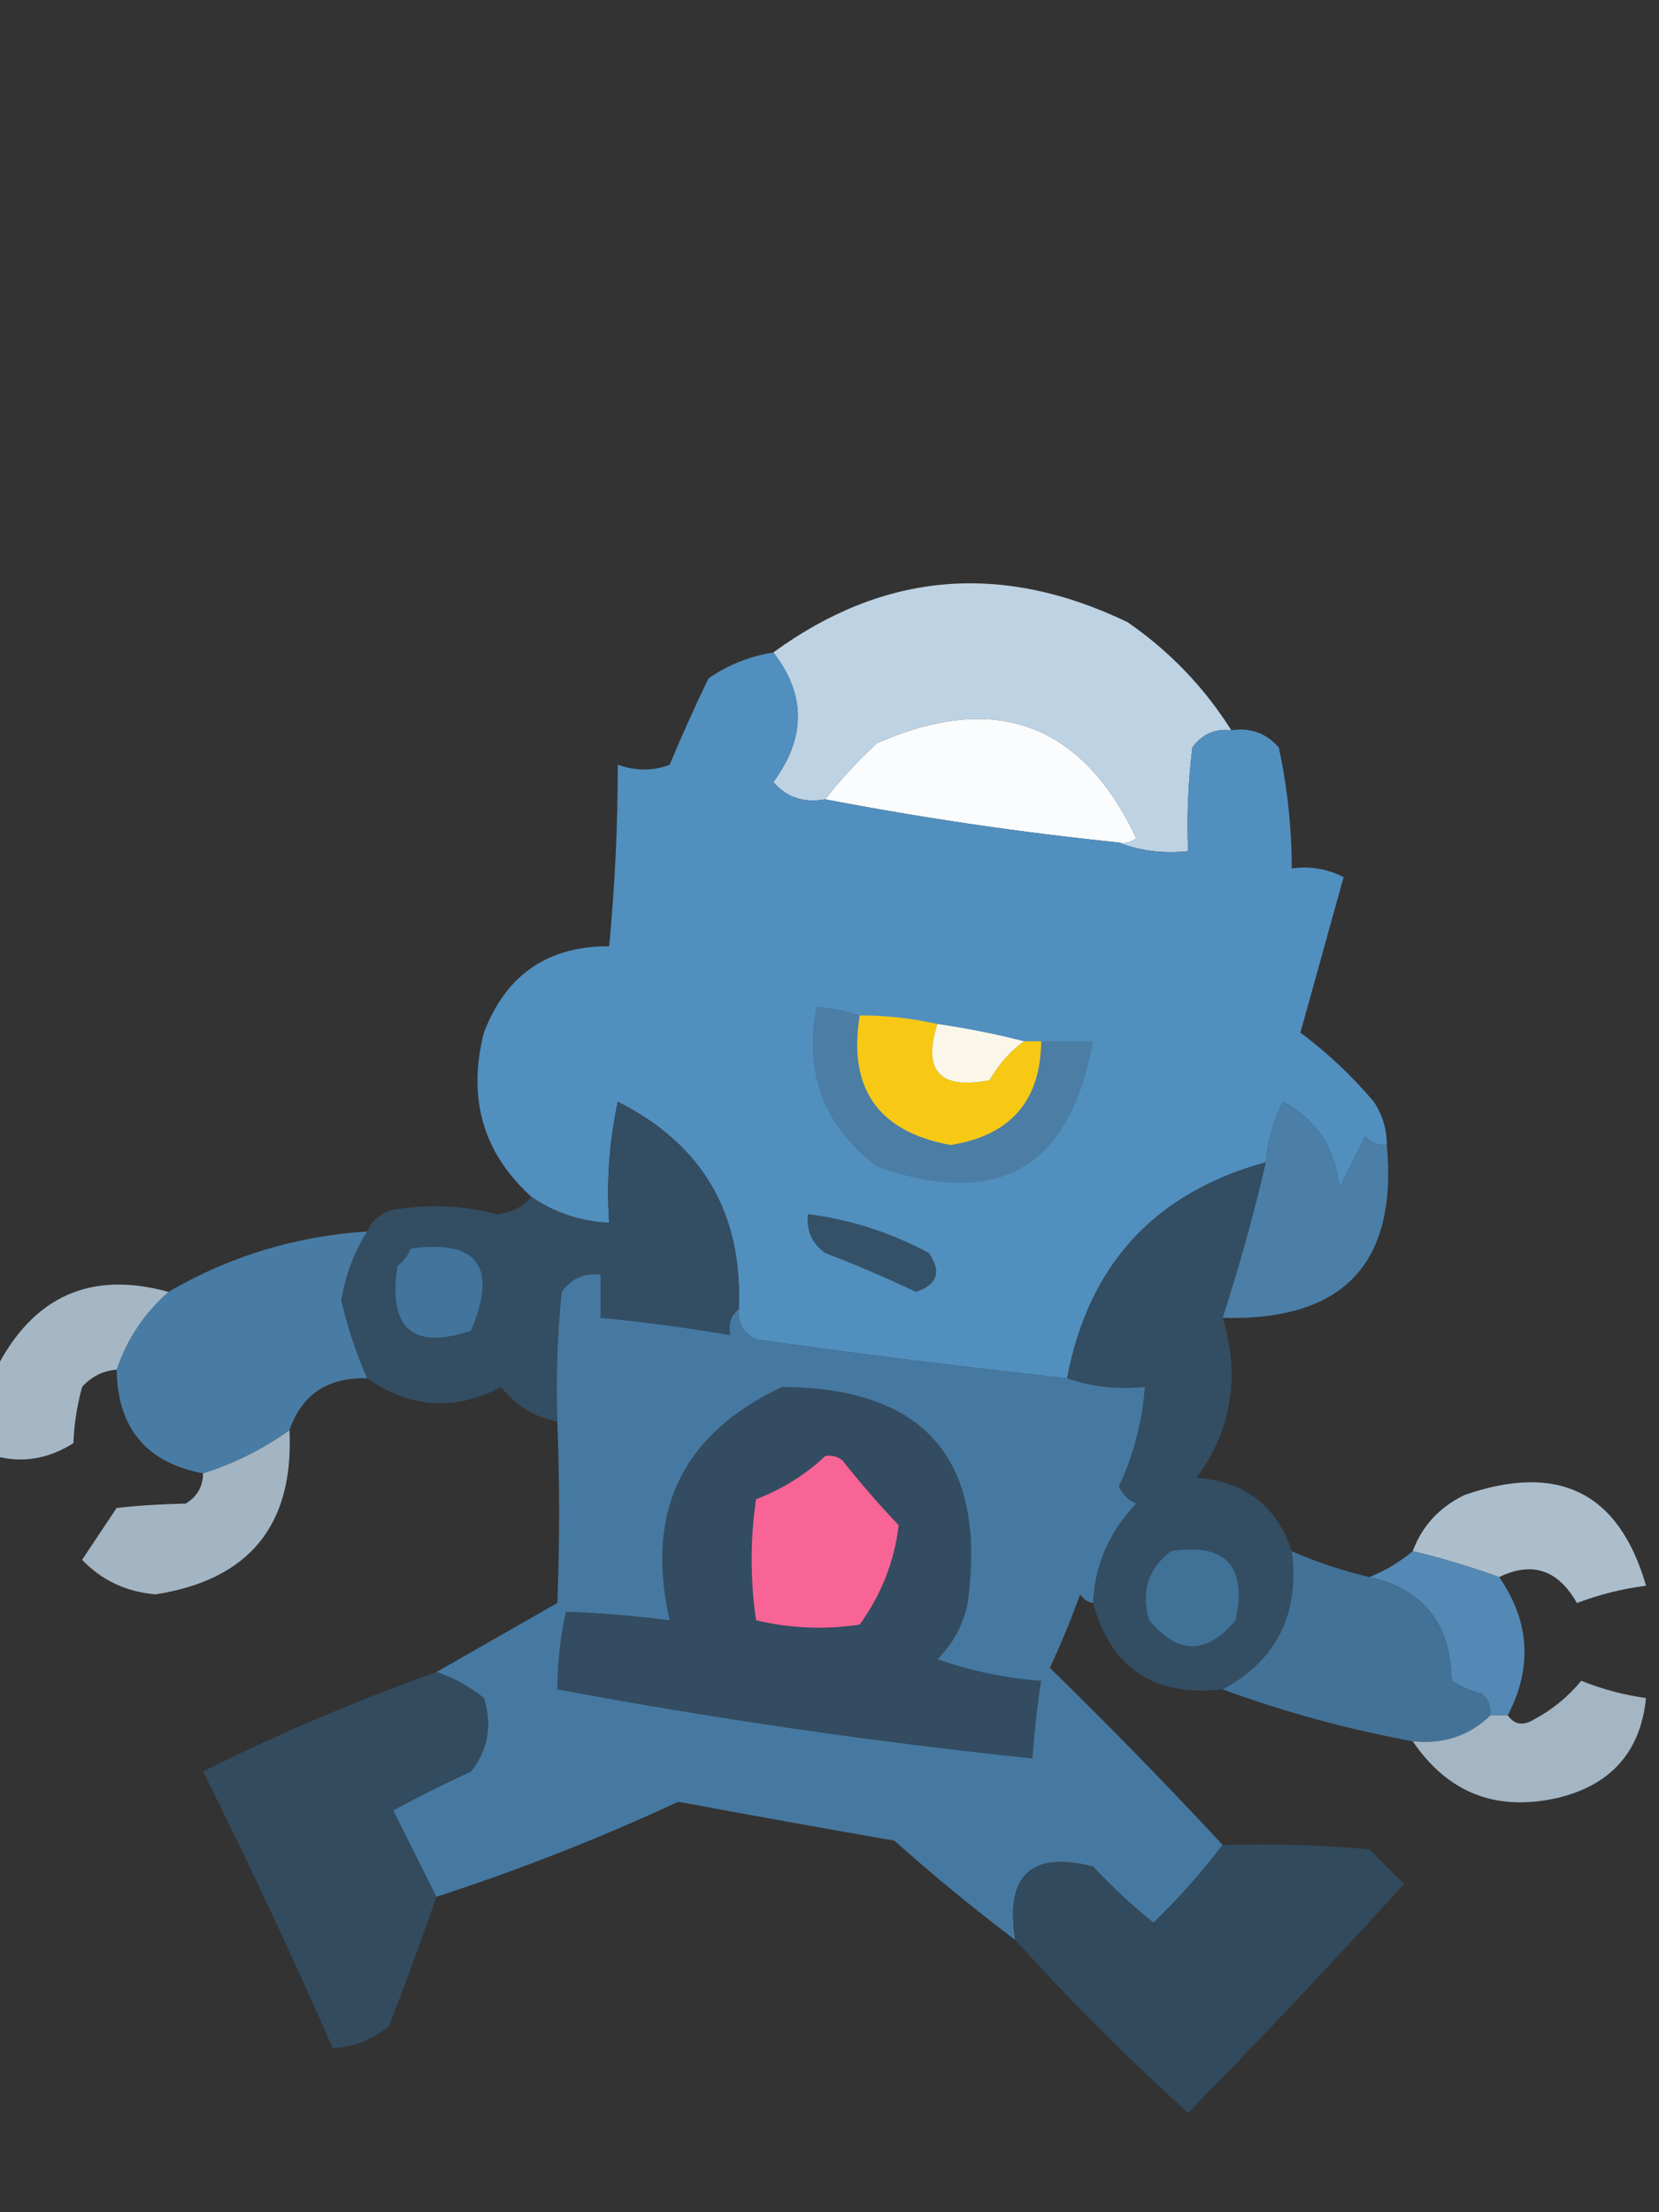 <?xml version="1.0" encoding="UTF-8"?>
<!DOCTYPE svg PUBLIC "-//W3C//DTD SVG 1.1//EN" "http://www.w3.org/Graphics/SVG/1.1/DTD/svg11.dtd">
<svg xmlns="http://www.w3.org/2000/svg" version="1.1" width="192px" height="256px" style="shape-rendering:geometricPrecision; text-rendering:geometricPrecision; image-rendering:optimizeQuality; fill-rule:evenodd; clip-rule:evenodd" xmlns:xlink="http://www.w3.org/1999/xlink">
<rect width="100%" height="100%" fill="#333333" stroke="none"/>
<g><path style="opacity:0.992" fill="#bed3e4" d="M 142.5,84.5 C 140.61,84.296 139.11,84.963 138,86.5C 137.501,90.486 137.334,94.486 137.5,98.5C 134.615,98.806 131.948,98.473 129.5,97.5C 130.239,97.631 130.906,97.464 131.5,97C 125.195,83.673 115.195,80.006 101.5,86C 99.294,88.037 97.294,90.203 95.5,92.5C 93.022,92.949 91.022,92.282 89.5,90.5C 93.284,85.36 93.284,80.36 89.5,75.5C 102.292,66.168 115.958,65.002 130.5,72C 135.377,75.376 139.377,79.543 142.5,84.5 Z"/></g>
<g><path style="opacity:1" fill="#fafcfd" d="M 129.5,97.5 C 118.049,96.32 106.716,94.653 95.5,92.5C 97.294,90.203 99.294,88.037 101.5,86C 115.195,80.006 125.195,83.673 131.5,97C 130.906,97.464 130.239,97.631 129.5,97.5 Z"/></g>
<g><path style="opacity:1" fill="#518fbf" d="M 89.5,75.5 C 93.284,80.36 93.284,85.36 89.5,90.5C 91.022,92.282 93.022,92.949 95.5,92.5C 106.716,94.653 118.049,96.32 129.5,97.5C 131.948,98.473 134.615,98.806 137.5,98.5C 137.334,94.486 137.501,90.486 138,86.5C 139.11,84.963 140.61,84.296 142.5,84.5C 144.722,84.178 146.556,84.845 148,86.5C 148.994,91.118 149.494,95.785 149.5,100.5C 151.604,100.201 153.604,100.534 155.5,101.5C 153.833,107.5 152.167,113.5 150.5,119.5C 153.62,121.819 156.453,124.486 159,127.5C 160.009,129.025 160.509,130.692 160.5,132.5C 159.504,132.586 158.671,132.252 158,131.5C 157,133.5 156,135.5 155,137.5C 154.562,132.936 152.395,129.603 148.5,127.5C 147.365,129.707 146.699,132.04 146.5,134.5C 133.644,138.024 125.977,146.357 123.5,159.5C 111.487,158.198 99.487,156.698 87.5,155C 86.027,154.29 85.36,153.124 85.5,151.5C 85.968,140.427 81.301,132.427 71.5,127.5C 70.507,132.12 70.173,136.786 70.5,141.5C 67.208,141.353 64.208,140.353 61.5,138.5C 55.906,133.43 54.072,127.097 56,119.5C 58.546,112.813 63.379,109.48 70.5,109.5C 71.165,102.52 71.499,95.52 71.5,88.5C 73.599,89.231 75.599,89.231 77.5,88.5C 78.903,85.125 80.403,81.791 82,78.5C 84.255,76.945 86.755,75.945 89.5,75.5 Z"/></g>
<g><path style="opacity:1" fill="#4b7da5" d="M 99.5,117.5 C 98.124,125.952 101.624,130.952 110,132.5C 116.926,131.412 120.426,127.412 120.5,120.5C 122.5,120.5 124.5,120.5 126.5,120.5C 123.872,135.148 115.539,139.981 101.5,135C 95.339,130.357 93.005,124.191 94.5,116.5C 96.216,116.629 97.883,116.962 99.5,117.5 Z"/></g>
<g><path style="opacity:1" fill="#f7c915" d="M 99.5,117.5 C 102.545,117.508 105.545,117.841 108.5,118.5C 106.762,123.933 108.762,126.099 114.5,125C 115.579,123.141 116.912,121.641 118.5,120.5C 119.167,120.5 119.833,120.5 120.5,120.5C 120.426,127.412 116.926,131.412 110,132.5C 101.624,130.952 98.124,125.952 99.5,117.5 Z"/></g>
<g><path style="opacity:1" fill="#faf7ea" d="M 108.5,118.5 C 111.983,119.01 115.316,119.677 118.5,120.5C 116.912,121.641 115.579,123.141 114.5,125C 108.762,126.099 106.762,123.933 108.5,118.5 Z"/></g>
<g><path style="opacity:1" fill="#334d62" d="M 85.5,151.5 C 84.596,152.209 84.263,153.209 84.5,154.5C 79.53,153.647 74.53,152.98 69.5,152.5C 69.5,150.833 69.5,149.167 69.5,147.5C 67.61,147.297 66.11,147.963 65,149.5C 64.501,154.489 64.334,159.489 64.5,164.5C 61.845,163.999 59.678,162.666 58,160.5C 52.66,163.317 47.493,162.984 42.5,159.5C 41.221,156.605 40.221,153.605 39.5,150.5C 39.964,147.583 40.964,144.916 42.5,142.5C 43.058,141.21 44.058,140.377 45.5,140C 49.535,139.303 53.535,139.47 57.5,140.5C 59.17,140.332 60.504,139.665 61.5,138.5C 64.208,140.353 67.208,141.353 70.5,141.5C 70.173,136.786 70.507,132.12 71.5,127.5C 81.301,132.427 85.968,140.427 85.5,151.5 Z"/></g>
<g><path style="opacity:1" fill="#334d62" d="M 146.5,134.5 C 145.082,140.602 143.415,146.602 141.5,152.5C 143.557,159.229 142.557,165.396 138.5,171C 144.121,171.46 147.788,174.293 149.5,179.5C 150.423,186.78 147.757,192.113 141.5,195.5C 133.56,196.375 128.56,193.042 126.5,185.5C 126.694,181.117 128.361,177.283 131.5,174C 130.572,173.612 129.905,172.945 129.5,172C 131.205,168.346 132.205,164.513 132.5,160.5C 129.287,160.81 126.287,160.477 123.5,159.5C 125.977,146.357 133.644,138.024 146.5,134.5 Z"/></g>
<g><path style="opacity:1" fill="#345167" d="M 93.5,140.5 C 98.411,141.116 103.077,142.616 107.5,145C 109,147.167 108.5,148.667 106,149.5C 102.558,147.862 99.058,146.362 95.5,145C 93.963,143.89 93.296,142.39 93.5,140.5 Z"/></g>
<g><path style="opacity:1" fill="#4b7fa7" d="M 160.5,132.5 C 161.776,146.227 155.443,152.894 141.5,152.5C 143.415,146.602 145.082,140.602 146.5,134.5C 146.699,132.04 147.365,129.707 148.5,127.5C 152.395,129.603 154.562,132.936 155,137.5C 156,135.5 157,133.5 158,131.5C 158.671,132.252 159.504,132.586 160.5,132.5 Z"/></g>
<g><path style="opacity:1" fill="#42749c" d="M 47.5,144.5 C 55.296,143.405 57.63,146.572 54.5,154C 47.735,156.243 44.902,153.743 46,146.5C 46.717,145.956 47.217,145.289 47.5,144.5 Z"/></g>
<g><path style="opacity:1" fill="#487ca5" d="M 42.5,142.5 C 40.964,144.916 39.964,147.583 39.5,150.5C 40.221,153.605 41.221,156.605 42.5,159.5C 37.925,159.36 34.925,161.36 33.5,165.5C 30.446,167.694 27.112,169.361 23.5,170.5C 16.938,169.266 13.605,165.266 13.5,158.5C 14.69,154.974 16.689,151.974 19.5,149.5C 26.529,145.382 34.196,143.048 42.5,142.5 Z"/></g>
<g><path style="opacity:0.956" fill="#aabdcc" d="M 19.5,149.5 C 16.689,151.974 14.69,154.974 13.5,158.5C 11.91,158.628 10.577,159.295 9.5,160.5C 8.899,162.725 8.566,164.891 8.5,167C 5.577,168.839 2.577,169.339 -0.5,168.5C -0.5,165.167 -0.5,161.833 -0.5,158.5C 3.806,150.01 10.473,147.01 19.5,149.5 Z"/></g>
<g><path style="opacity:1" fill="#4679a1" d="M 85.5,151.5 C 85.36,153.124 86.027,154.29 87.5,155C 99.487,156.698 111.487,158.198 123.5,159.5C 126.287,160.477 129.287,160.81 132.5,160.5C 132.205,164.513 131.205,168.346 129.5,172C 129.905,172.945 130.572,173.612 131.5,174C 128.361,177.283 126.694,181.117 126.5,185.5C 125.883,185.389 125.383,185.056 125,184.5C 123.963,187.405 122.796,190.239 121.5,193C 128.369,199.702 135.036,206.535 141.5,213.5C 139.066,216.697 136.399,219.697 133.5,222.5C 131.016,220.517 128.683,218.35 126.5,216C 119.302,214.177 116.302,217.01 117.5,224.5C 112.707,220.879 108.04,217.046 103.5,213C 95.143,211.545 86.809,210.045 78.5,208.5C 69.359,212.741 60.025,216.407 50.5,219.5C 48.879,216.259 47.213,212.925 45.5,209.5C 48.421,207.911 51.421,206.411 54.5,205C 56.478,202.503 56.978,199.669 56,196.5C 54.281,195.131 52.448,194.131 50.5,193.5C 55.104,190.86 59.771,188.194 64.5,185.5C 64.776,178.569 64.776,171.569 64.5,164.5C 64.334,159.489 64.501,154.489 65,149.5C 66.11,147.963 67.61,147.297 69.5,147.5C 69.5,149.167 69.5,150.833 69.5,152.5C 74.53,152.98 79.53,153.647 84.5,154.5C 84.263,153.209 84.596,152.209 85.5,151.5 Z"/></g>
<g><path style="opacity:1" fill="#334c61" d="M 90.5,160.5 C 107.082,160.589 114.249,168.923 112,185.5C 111.484,188.034 110.317,190.2 108.5,192C 112.377,193.369 116.377,194.202 120.5,194.5C 120.037,197.482 119.704,200.482 119.5,203.5C 101.065,201.57 82.731,198.904 64.5,195.5C 64.508,192.455 64.841,189.455 65.5,186.5C 69.519,186.646 73.519,186.979 77.5,187.5C 74.622,174.925 78.955,165.925 90.5,160.5 Z"/></g>
<g><path style="opacity:0.989" fill="#a5b7c5" d="M 33.5,165.5 C 34.026,176.474 28.86,182.807 18,184.5C 14.601,184.208 11.768,182.875 9.5,180.5C 10.833,178.5 12.167,176.5 13.5,174.5C 16.057,174.218 18.723,174.051 21.5,174C 22.823,173.184 23.489,172.017 23.5,170.5C 27.112,169.361 30.446,167.694 33.5,165.5 Z"/></g>
<g><path style="opacity:1" fill="#f86496" d="M 95.5,168.5 C 96.239,168.369 96.906,168.536 97.5,169C 99.549,171.593 101.715,174.093 104,176.5C 103.53,180.627 102.03,184.461 99.5,188C 95.463,188.607 91.463,188.44 87.5,187.5C 86.82,182.787 86.82,178.12 87.5,173.5C 90.568,172.309 93.235,170.642 95.5,168.5 Z"/></g>
<g><path style="opacity:0.986" fill="#adbfce" d="M 173.5,182.5 C 170.129,181.284 166.795,180.284 163.5,179.5C 164.591,176.572 166.591,174.406 169.5,173C 180.388,169.218 187.388,172.718 190.5,183.5C 187.762,183.851 185.096,184.518 182.5,185.5C 180.316,181.649 177.316,180.649 173.5,182.5 Z"/></g>
<g><path style="opacity:1" fill="#407197" d="M 135.5,179.5 C 141.85,178.525 144.35,181.192 143,187.5C 139.667,191.5 136.333,191.5 133,187.5C 132.018,184.225 132.851,181.559 135.5,179.5 Z"/></g>
<g><path style="opacity:0.924" fill="#5690be" d="M 163.5,179.5 C 166.795,180.284 170.129,181.284 173.5,182.5C 177.042,187.629 177.375,192.962 174.5,198.5C 173.833,198.5 173.167,198.5 172.5,198.5C 172.586,197.504 172.252,196.671 171.5,196C 170.234,195.691 169.067,195.191 168,194.5C 167.891,187.898 164.724,183.898 158.5,182.5C 160.332,181.752 161.999,180.752 163.5,179.5 Z"/></g>
<g><path style="opacity:1" fill="#427298" d="M 149.5,179.5 C 152.402,180.784 155.402,181.784 158.5,182.5C 164.724,183.898 167.891,187.898 168,194.5C 169.067,195.191 170.234,195.691 171.5,196C 172.252,196.671 172.586,197.504 172.5,198.5C 170.044,200.868 167.044,201.868 163.5,201.5C 155.985,200.121 148.651,198.121 141.5,195.5C 147.757,192.113 150.423,186.78 149.5,179.5 Z"/></g>
<g><path style="opacity:1" fill="#a4b5c3" d="M 163.5,201.5 C 167.044,201.868 170.044,200.868 172.5,198.5C 173.167,198.5 173.833,198.5 174.5,198.5C 175.251,199.573 176.251,199.74 177.5,199C 179.644,197.854 181.477,196.354 183,194.5C 185.433,195.479 187.933,196.145 190.5,196.5C 189.875,202.629 186.541,206.462 180.5,208C 173.278,209.717 167.611,207.55 163.5,201.5 Z"/></g>
<g><path style="opacity:1" fill="#324b5f" d="M 50.5,193.5 C 52.448,194.131 54.281,195.131 56,196.5C 56.978,199.669 56.478,202.503 54.5,205C 51.421,206.411 48.421,207.911 45.5,209.5C 47.213,212.925 48.879,216.259 50.5,219.5C 48.772,224.515 46.939,229.515 45,234.5C 43.013,236.088 40.846,236.921 38.5,237C 33.773,226.213 28.773,215.546 23.5,205C 32.27,200.614 41.27,196.781 50.5,193.5 Z"/></g>
<g><path style="opacity:1" fill="#314a5d" d="M 141.5,213.5 C 147.176,213.334 152.843,213.501 158.5,214C 159.833,215.333 161.167,216.667 162.5,218C 154.322,227.011 145.988,235.844 137.5,244.5C 130.479,238.146 123.812,231.479 117.5,224.5C 116.302,217.01 119.302,214.177 126.5,216C 128.683,218.35 131.016,220.517 133.5,222.5C 136.399,219.697 139.066,216.697 141.5,213.5 Z"/></g>
</svg>
